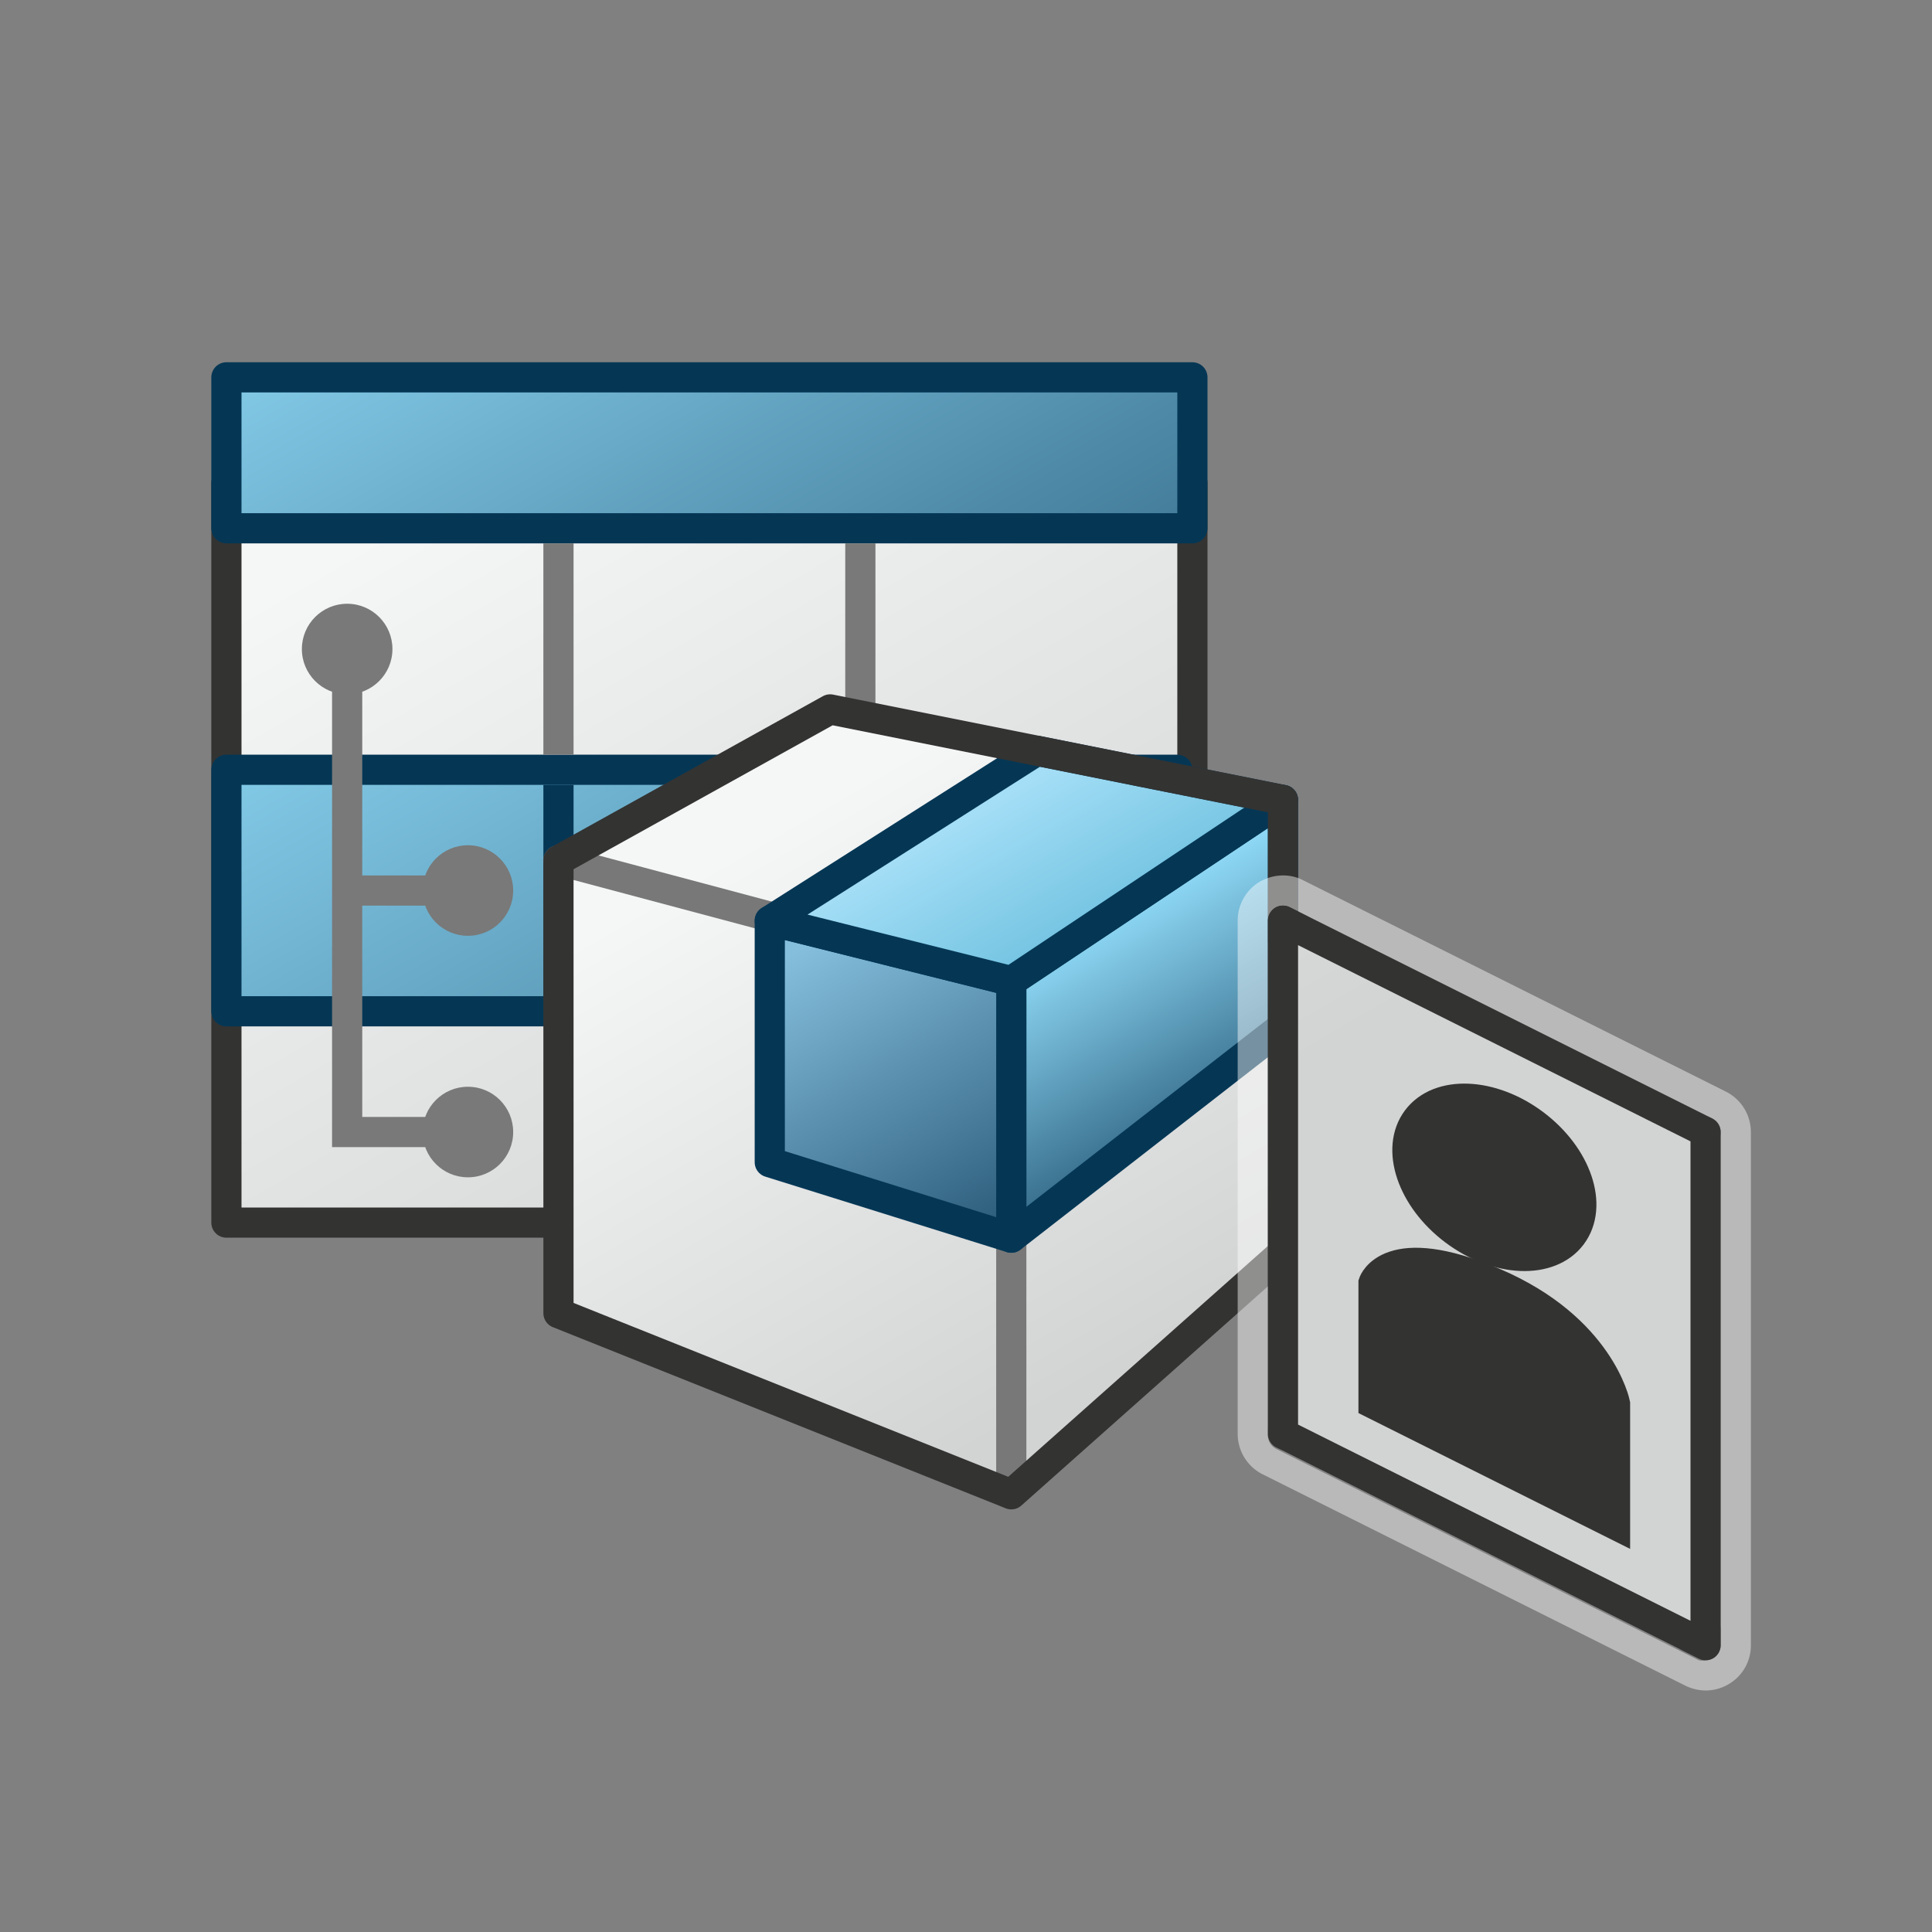 <svg xmlns="http://www.w3.org/2000/svg" xmlns:xlink="http://www.w3.org/1999/xlink" viewBox="0 0 64 64"><rect x="0" y="0" width="64" height="64" fill="#808080" stroke="none"/><defs><linearGradient id="linear-gradient" x1="16.12" y1="15.47" x2="31.6" y2="42.28" gradientUnits="userSpaceOnUse"><stop offset="0" stop-color="#f5f6f6"/><stop offset="0.99" stop-color="#d2d3d3"/></linearGradient><linearGradient id="linear-gradient-2" x1="30.12" y1="26.47" x2="16.8" y2="3.4" gradientUnits="userSpaceOnUse"><stop offset="0" stop-color="#386f8d"/><stop offset="1" stop-color="#8dd7f4"/></linearGradient><linearGradient id="linear-gradient-3" x1="30.64" y1="42.3" x2="15.78" y2="16.56" xlink:href="#linear-gradient-2"/><linearGradient id="linear-gradient-4" x1="26.01" y1="27.23" x2="36.7" y2="45.73" xlink:href="#linear-gradient"/><linearGradient id="linear-gradient-5" x1="39.8" y1="36.87" x2="36.3" y2="30.8" xlink:href="#linear-gradient-2"/><linearGradient id="linear-gradient-6" x1="32.77" y1="41.17" x2="27" y2="31.17" gradientUnits="userSpaceOnUse"><stop offset="0" stop-color="#2a5b79"/><stop offset="1" stop-color="#84bedc"/></linearGradient><linearGradient id="linear-gradient-7" x1="35.47" y1="31.05" x2="32.87" y2="26.55" gradientUnits="userSpaceOnUse"><stop offset="0" stop-color="#74c4e2"/><stop offset="1" stop-color="#a4def6"/></linearGradient></defs><title>ENOWPRT_AP_AppIcon</title><g id="Layer_7" data-name="Layer 7"><rect x="7.5" y="16" width="32" height="24.5" stroke="#333332" stroke-linecap="round" stroke-linejoin="round" fill="url(#linear-gradient)"/><rect x="7.5" y="12.5" width="32" height="5" stroke="#053755" stroke-linecap="round" stroke-linejoin="round" fill="url(#linear-gradient-2)"/><rect x="7.5" y="25.5" width="31.5" height="8" stroke="#053755" stroke-linecap="round" stroke-linejoin="round" fill="url(#linear-gradient-3)"/></g><g id="Layer_8" data-name="Layer 8"><circle cx="11.5" cy="21.5" r="1.5" fill="#797979"/><circle cx="15.5" cy="29.5" r="1.5" fill="#797979"/><circle cx="15.5" cy="37.5" r="1.5" fill="#797979"/><polyline points="11.5 21.5 11.5 37.5 15.5 37.5" fill="none" stroke="#797979" stroke-miterlimit="10"/><line x1="11.5" y1="29.5" x2="15.5" y2="29.5" fill="none" stroke="#797979" stroke-miterlimit="10"/><line x1="18.5" y1="18.5" x2="18.5" y2="24.5" fill="none" stroke="#797979" stroke-linecap="square" stroke-miterlimit="10"/><line x1="18.5" y1="26.5" x2="18.5" y2="32.5" fill="none" stroke="#053755" stroke-linecap="square" stroke-linejoin="round"/><line x1="28.5" y1="18.5" x2="28.5" y2="24.5" fill="none" stroke="#797979" stroke-linecap="square" stroke-miterlimit="10"/></g><g id="Layer_5" data-name="Layer 5"><polygon points="18.5 43.5 18.5 28.5 27.5 23.5 42.5 26.5 42.5 41.5 33.5 49.5 18.5 43.5" fill="url(#linear-gradient-4)"/><polyline points="18.5 28.5 33.5 32.5 33.5 49.5" fill="none" stroke="#787878" stroke-linecap="round" stroke-linejoin="round"/><polygon points="42.5 34 33.5 41 33.5 32.5 42.5 26.5 42.5 34" stroke="#053755" stroke-linecap="round" stroke-linejoin="round" fill="url(#linear-gradient-5)"/><polygon points="25.5 38.5 33.5 41 33.5 32.5 25.5 30.5 25.5 38.5" stroke="#053755" stroke-linecap="round" stroke-linejoin="round" fill="url(#linear-gradient-6)"/><polygon points="25.5 30.5 33.5 32.5 42.5 26.5 34.35 24.87 25.5 30.5" stroke="#053755" stroke-linecap="round" stroke-linejoin="round" fill="url(#linear-gradient-7)"/><polygon points="18.5 43.5 18.5 28.5 27.5 23.5 42.5 26.5 42.5 41.5 33.5 49.5 18.5 43.5" fill="none" stroke="#333332" stroke-linecap="round" stroke-linejoin="round"/></g><g id="Layer_15" data-name="Layer 15"><g opacity="0.45"><path d="M43,31.31l13,6.5V53.69l-13-6.5V31.31m0-1a1,1,0,0,0-.53.15,1,1,0,0,0-.47.85V47.19a1,1,0,0,0,.55.9l13,6.5a1,1,0,0,0,1-.05,1,1,0,0,0,.47-.85V37.81a1,1,0,0,0-.55-.9l-13-6.5a1,1,0,0,0-.45-.1Z" fill="#fff"/><path d="M42.5,30a.54.54,0,0,1,.22.05l14,7a.51.51,0,0,1,.28.45v17a.52.52,0,0,1-.24.43.59.59,0,0,1-.26.07.54.54,0,0,1-.22,0l-14-7A.51.51,0,0,1,42,47.5v-17a.52.52,0,0,1,.24-.43A.48.48,0,0,1,42.5,30M56,53.69V37.81l-13-6.5V47.19l13,6.5M42.5,29a1.57,1.57,0,0,0-.79.22A1.5,1.5,0,0,0,41,30.5v17a1.5,1.5,0,0,0,.83,1.34l14,7a1.57,1.57,0,0,0,.67.16,1.5,1.5,0,0,0,.78-.22A1.48,1.48,0,0,0,58,54.5v-17a1.5,1.5,0,0,0-.83-1.34l-14-7A1.44,1.44,0,0,0,42.5,29ZM44,46.57V32.93l11,5.5V52.07l-11-5.5Z" fill="#fff"/></g><polygon points="42.5 30.5 42.5 47.5 56.5 54.5 56.5 37.5 42.5 30.5" stroke="#333332" stroke-linecap="round" stroke-linejoin="round" fill="url(#linear-gradient)"/><path d="M45.5,46.5v-4s.5-1.5,4,0,4,4,4,4v4Z" fill="#333332" stroke="#333332" stroke-miterlimit="10"/><ellipse cx="49.5" cy="39" rx="2.2" ry="3.2" transform="translate(-11.4 55.19) rotate(-53.12)" fill="#333332" stroke="#333332" stroke-miterlimit="10"/></g></svg>